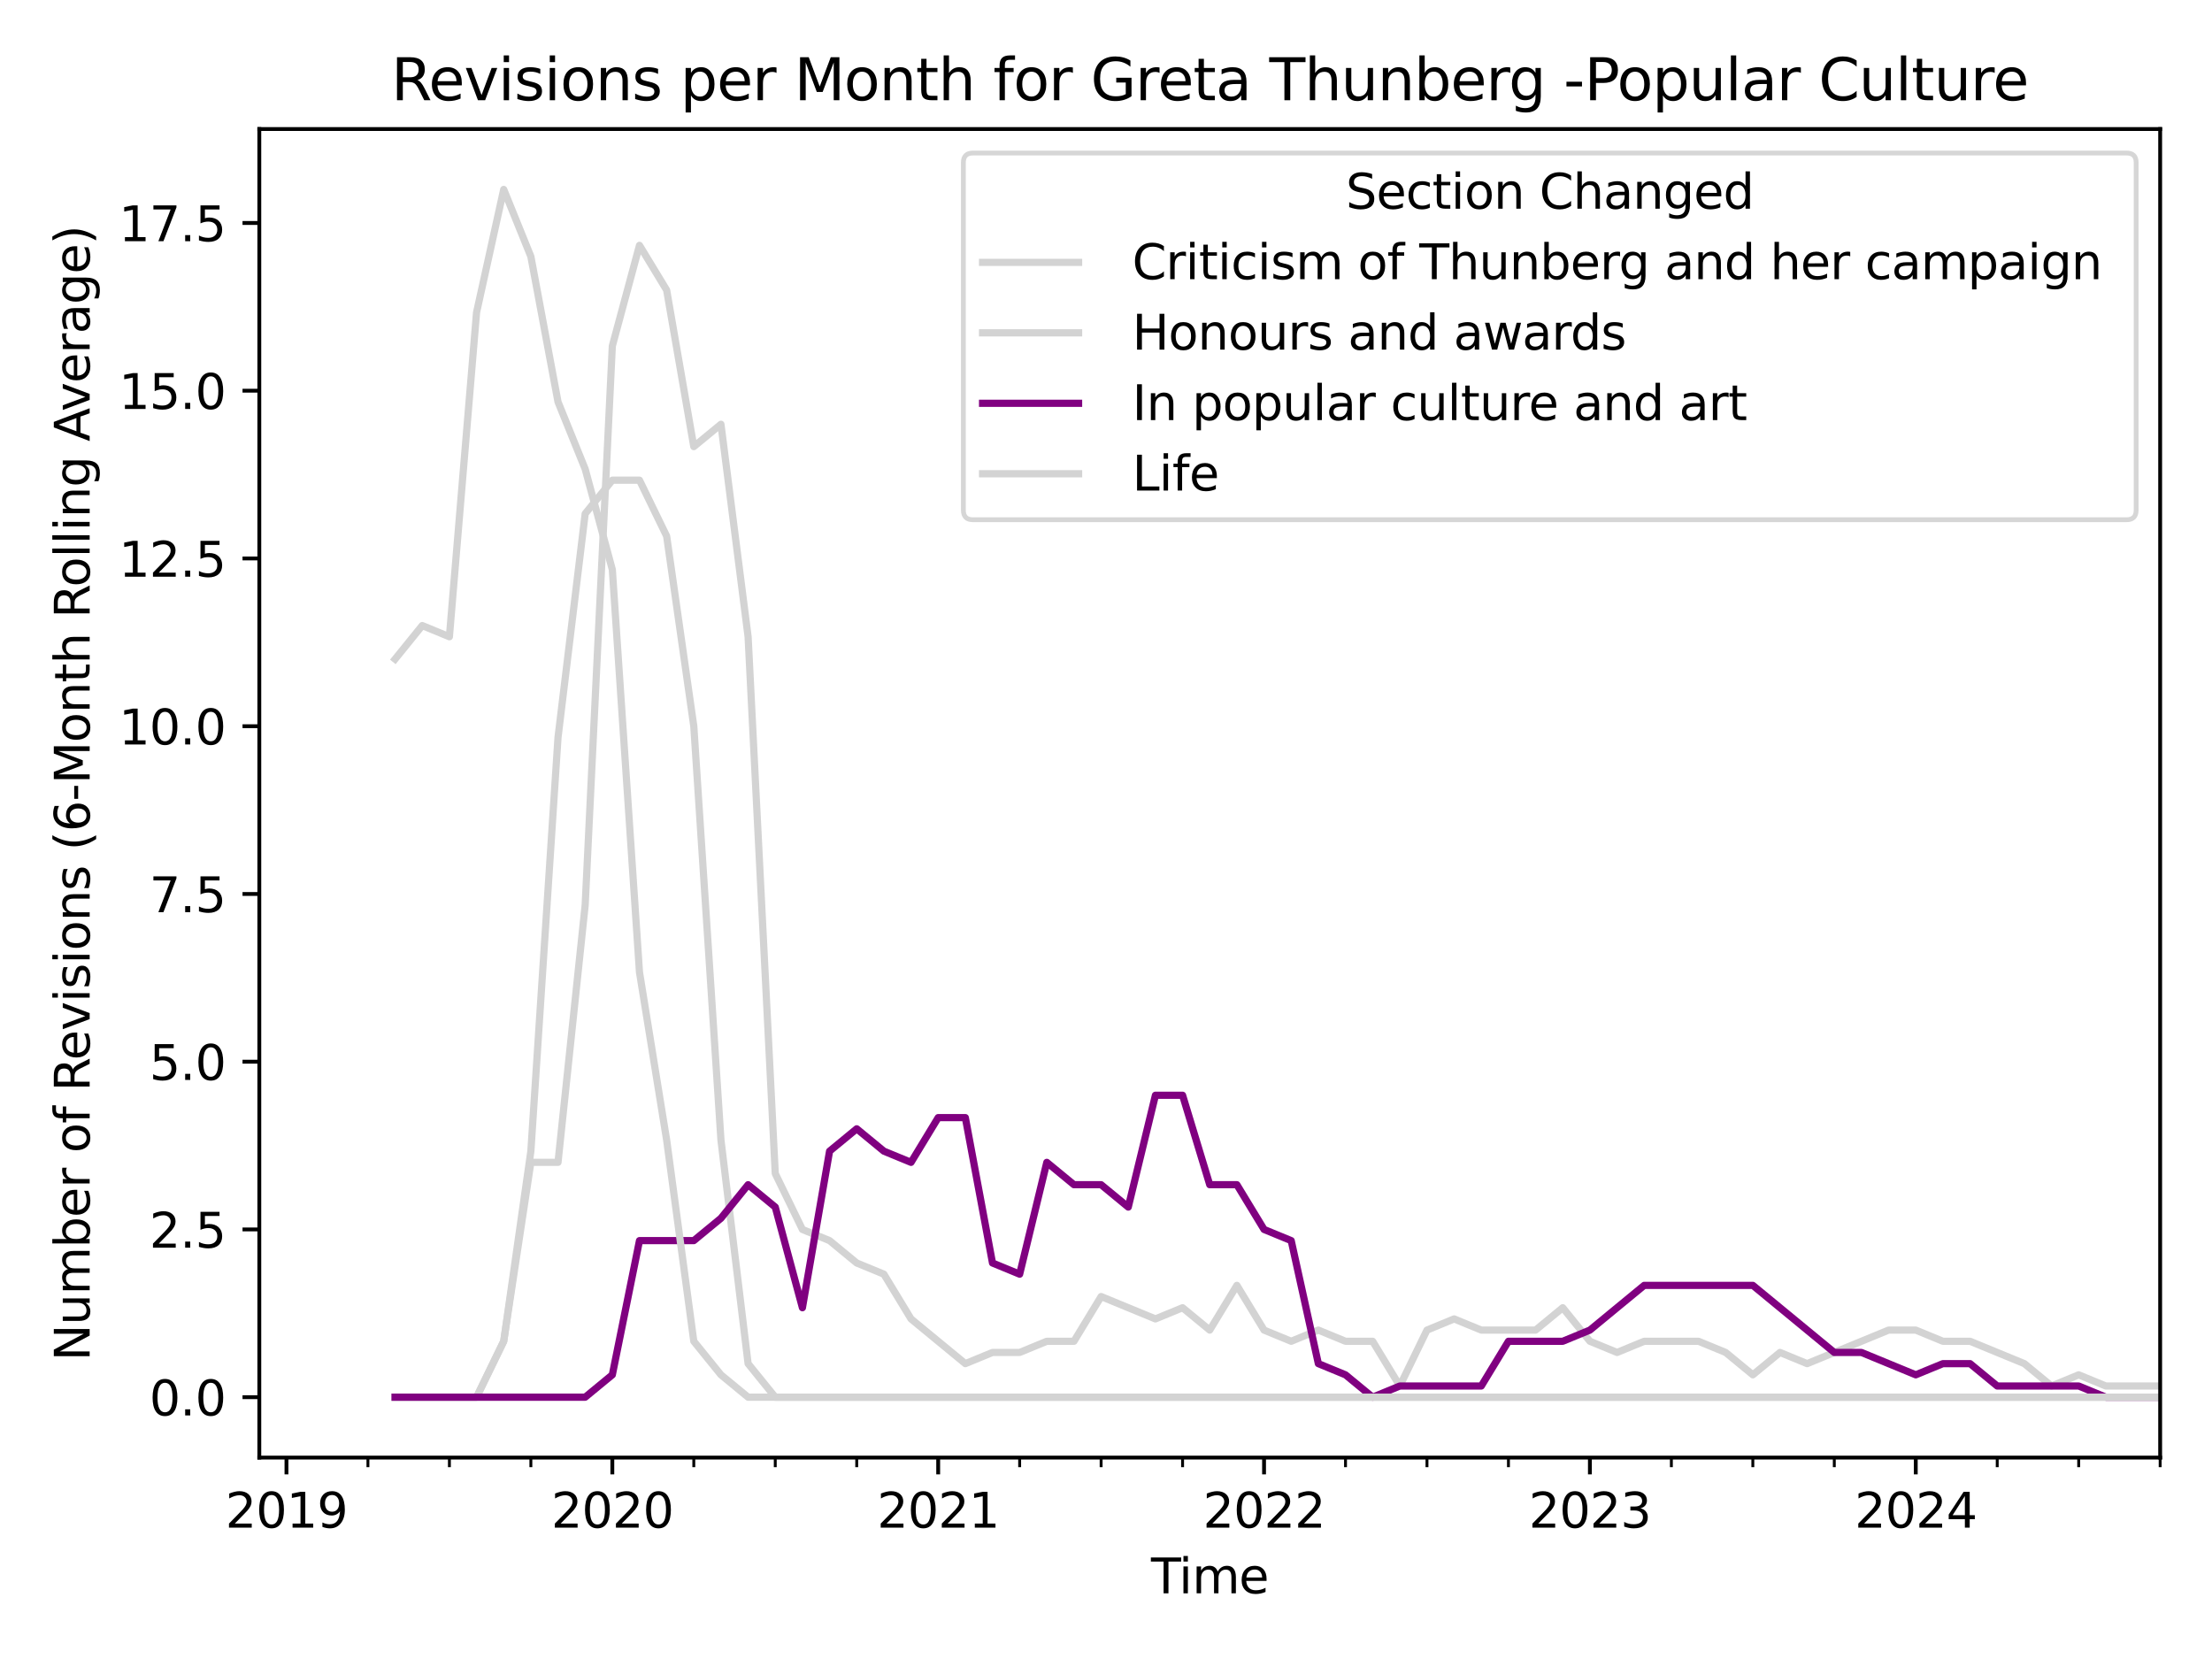 <?xml version="1.0" encoding="utf-8" standalone="no"?>
<!DOCTYPE svg PUBLIC "-//W3C//DTD SVG 1.1//EN"
  "http://www.w3.org/Graphics/SVG/1.1/DTD/svg11.dtd">
<svg xmlns:xlink="http://www.w3.org/1999/xlink" width="460.8pt" height="345.6pt" viewBox="0 0 460.8 345.6" xmlns="http://www.w3.org/2000/svg" version="1.1">
 <defs>
  <style type="text/css">*{stroke-linejoin: round; stroke-linecap: butt}</style>
 </defs>
 <g id="figure_1">
  <g id="patch_1">
   <path d="M 0 345.6 
L 460.8 345.6 
L 460.8 0 
L 0 0 
z
" style="fill: #ffffff"/>
  </g>
  <g id="axes_1">
   <g id="patch_2">
    <path d="M 54.02 303.64 
L 450 303.64 
L 450 26.88 
L 54.02 26.88 
z
" style="fill: #ffffff"/>
   </g>
   <g id="matplotlib.axis_1">
    <g id="xtick_1">
     <g id="line2d_1">
      <defs>
       <path id="m9bb614549a" d="M 0 0 
L 0 3.5 
" style="stroke: #000000; stroke-width: 0.8"/>
      </defs>
      <g>
       <use xlink:href="#m9bb614549a" x="59.677" y="303.64" style="stroke: #000000; stroke-width: 0.8"/>
      </g>
     </g>
     <g id="text_1">
      <!-- 2019 -->
      <g transform="translate(46.952 318.238) scale(0.1 -0.1)">
       <defs>
        <path id="DejaVuSans-32" d="M 1228 531 
L 3431 531 
L 3431 0 
L 469 0 
L 469 531 
Q 828 903 1448 1529 
Q 2069 2156 2228 2338 
Q 2531 2678 2651 2914 
Q 2772 3150 2772 3378 
Q 2772 3750 2511 3984 
Q 2250 4219 1831 4219 
Q 1534 4219 1204 4116 
Q 875 4013 500 3803 
L 500 4441 
Q 881 4594 1212 4672 
Q 1544 4750 1819 4750 
Q 2544 4750 2975 4387 
Q 3406 4025 3406 3419 
Q 3406 3131 3298 2873 
Q 3191 2616 2906 2266 
Q 2828 2175 2409 1742 
Q 1991 1309 1228 531 
z
" transform="scale(0.016)"/>
        <path id="DejaVuSans-30" d="M 2034 4250 
Q 1547 4250 1301 3770 
Q 1056 3291 1056 2328 
Q 1056 1369 1301 889 
Q 1547 409 2034 409 
Q 2525 409 2770 889 
Q 3016 1369 3016 2328 
Q 3016 3291 2770 3770 
Q 2525 4250 2034 4250 
z
M 2034 4750 
Q 2819 4750 3233 4129 
Q 3647 3509 3647 2328 
Q 3647 1150 3233 529 
Q 2819 -91 2034 -91 
Q 1250 -91 836 529 
Q 422 1150 422 2328 
Q 422 3509 836 4129 
Q 1250 4750 2034 4750 
z
" transform="scale(0.016)"/>
        <path id="DejaVuSans-31" d="M 794 531 
L 1825 531 
L 1825 4091 
L 703 3866 
L 703 4441 
L 1819 4666 
L 2450 4666 
L 2450 531 
L 3481 531 
L 3481 0 
L 794 0 
L 794 531 
z
" transform="scale(0.016)"/>
        <path id="DejaVuSans-39" d="M 703 97 
L 703 672 
Q 941 559 1184 500 
Q 1428 441 1663 441 
Q 2288 441 2617 861 
Q 2947 1281 2994 2138 
Q 2813 1869 2534 1725 
Q 2256 1581 1919 1581 
Q 1219 1581 811 2004 
Q 403 2428 403 3163 
Q 403 3881 828 4315 
Q 1253 4750 1959 4750 
Q 2769 4750 3195 4129 
Q 3622 3509 3622 2328 
Q 3622 1225 3098 567 
Q 2575 -91 1691 -91 
Q 1453 -91 1209 -44 
Q 966 3 703 97 
z
M 1959 2075 
Q 2384 2075 2632 2365 
Q 2881 2656 2881 3163 
Q 2881 3666 2632 3958 
Q 2384 4250 1959 4250 
Q 1534 4250 1286 3958 
Q 1038 3666 1038 3163 
Q 1038 2656 1286 2365 
Q 1534 2075 1959 2075 
z
" transform="scale(0.016)"/>
       </defs>
       <use xlink:href="#DejaVuSans-32"/>
       <use xlink:href="#DejaVuSans-30" x="63.623"/>
       <use xlink:href="#DejaVuSans-31" x="127.246"/>
       <use xlink:href="#DejaVuSans-39" x="190.869"/>
      </g>
     </g>
    </g>
    <g id="xtick_2">
     <g id="line2d_2">
      <g>
       <use xlink:href="#m9bb614549a" x="127.559" y="303.64" style="stroke: #000000; stroke-width: 0.8"/>
      </g>
     </g>
     <g id="text_2">
      <!-- 2020 -->
      <g transform="translate(114.834 318.238) scale(0.1 -0.1)">
       <use xlink:href="#DejaVuSans-32"/>
       <use xlink:href="#DejaVuSans-30" x="63.623"/>
       <use xlink:href="#DejaVuSans-32" x="127.246"/>
       <use xlink:href="#DejaVuSans-30" x="190.869"/>
      </g>
     </g>
    </g>
    <g id="xtick_3">
     <g id="line2d_3">
      <g>
       <use xlink:href="#m9bb614549a" x="195.441" y="303.64" style="stroke: #000000; stroke-width: 0.8"/>
      </g>
     </g>
     <g id="text_3">
      <!-- 2021 -->
      <g transform="translate(182.716 318.238) scale(0.1 -0.1)">
       <use xlink:href="#DejaVuSans-32"/>
       <use xlink:href="#DejaVuSans-30" x="63.623"/>
       <use xlink:href="#DejaVuSans-32" x="127.246"/>
       <use xlink:href="#DejaVuSans-31" x="190.869"/>
      </g>
     </g>
    </g>
    <g id="xtick_4">
     <g id="line2d_4">
      <g>
       <use xlink:href="#m9bb614549a" x="263.324" y="303.64" style="stroke: #000000; stroke-width: 0.8"/>
      </g>
     </g>
     <g id="text_4">
      <!-- 2022 -->
      <g transform="translate(250.599 318.238) scale(0.1 -0.1)">
       <use xlink:href="#DejaVuSans-32"/>
       <use xlink:href="#DejaVuSans-30" x="63.623"/>
       <use xlink:href="#DejaVuSans-32" x="127.246"/>
       <use xlink:href="#DejaVuSans-32" x="190.869"/>
      </g>
     </g>
    </g>
    <g id="xtick_5">
     <g id="line2d_5">
      <g>
       <use xlink:href="#m9bb614549a" x="331.206" y="303.64" style="stroke: #000000; stroke-width: 0.8"/>
      </g>
     </g>
     <g id="text_5">
      <!-- 2023 -->
      <g transform="translate(318.481 318.238) scale(0.1 -0.1)">
       <defs>
        <path id="DejaVuSans-33" d="M 2597 2516 
Q 3050 2419 3304 2112 
Q 3559 1806 3559 1356 
Q 3559 666 3084 287 
Q 2609 -91 1734 -91 
Q 1441 -91 1130 -33 
Q 819 25 488 141 
L 488 750 
Q 750 597 1062 519 
Q 1375 441 1716 441 
Q 2309 441 2620 675 
Q 2931 909 2931 1356 
Q 2931 1769 2642 2001 
Q 2353 2234 1838 2234 
L 1294 2234 
L 1294 2753 
L 1863 2753 
Q 2328 2753 2575 2939 
Q 2822 3125 2822 3475 
Q 2822 3834 2567 4026 
Q 2313 4219 1838 4219 
Q 1578 4219 1281 4162 
Q 984 4106 628 3988 
L 628 4550 
Q 988 4650 1302 4700 
Q 1616 4750 1894 4750 
Q 2613 4750 3031 4423 
Q 3450 4097 3450 3541 
Q 3450 3153 3228 2886 
Q 3006 2619 2597 2516 
z
" transform="scale(0.016)"/>
       </defs>
       <use xlink:href="#DejaVuSans-32"/>
       <use xlink:href="#DejaVuSans-30" x="63.623"/>
       <use xlink:href="#DejaVuSans-32" x="127.246"/>
       <use xlink:href="#DejaVuSans-33" x="190.869"/>
      </g>
     </g>
    </g>
    <g id="xtick_6">
     <g id="line2d_6">
      <g>
       <use xlink:href="#m9bb614549a" x="399.088" y="303.64" style="stroke: #000000; stroke-width: 0.8"/>
      </g>
     </g>
     <g id="text_6">
      <!-- 2024 -->
      <g transform="translate(386.363 318.238) scale(0.1 -0.1)">
       <defs>
        <path id="DejaVuSans-34" d="M 2419 4116 
L 825 1625 
L 2419 1625 
L 2419 4116 
z
M 2253 4666 
L 3047 4666 
L 3047 1625 
L 3713 1625 
L 3713 1100 
L 3047 1100 
L 3047 0 
L 2419 0 
L 2419 1100 
L 313 1100 
L 313 1709 
L 2253 4666 
z
" transform="scale(0.016)"/>
       </defs>
       <use xlink:href="#DejaVuSans-32"/>
       <use xlink:href="#DejaVuSans-30" x="63.623"/>
       <use xlink:href="#DejaVuSans-32" x="127.246"/>
       <use xlink:href="#DejaVuSans-34" x="190.869"/>
      </g>
     </g>
    </g>
    <g id="xtick_7">
     <g id="line2d_7">
      <defs>
       <path id="mff1e5af71c" d="M 0 0 
L 0 2 
" style="stroke: #000000; stroke-width: 0.6"/>
      </defs>
      <g>
       <use xlink:href="#mff1e5af71c" x="76.647" y="303.64" style="stroke: #000000; stroke-width: 0.6"/>
      </g>
     </g>
    </g>
    <g id="xtick_8">
     <g id="line2d_8">
      <g>
       <use xlink:href="#mff1e5af71c" x="93.618" y="303.64" style="stroke: #000000; stroke-width: 0.6"/>
      </g>
     </g>
    </g>
    <g id="xtick_9">
     <g id="line2d_9">
      <g>
       <use xlink:href="#mff1e5af71c" x="110.589" y="303.64" style="stroke: #000000; stroke-width: 0.6"/>
      </g>
     </g>
    </g>
    <g id="xtick_10">
     <g id="line2d_10">
      <g>
       <use xlink:href="#mff1e5af71c" x="144.53" y="303.64" style="stroke: #000000; stroke-width: 0.6"/>
      </g>
     </g>
    </g>
    <g id="xtick_11">
     <g id="line2d_11">
      <g>
       <use xlink:href="#mff1e5af71c" x="161.5" y="303.64" style="stroke: #000000; stroke-width: 0.6"/>
      </g>
     </g>
    </g>
    <g id="xtick_12">
     <g id="line2d_12">
      <g>
       <use xlink:href="#mff1e5af71c" x="178.471" y="303.64" style="stroke: #000000; stroke-width: 0.6"/>
      </g>
     </g>
    </g>
    <g id="xtick_13">
     <g id="line2d_13">
      <g>
       <use xlink:href="#mff1e5af71c" x="212.412" y="303.64" style="stroke: #000000; stroke-width: 0.6"/>
      </g>
     </g>
    </g>
    <g id="xtick_14">
     <g id="line2d_14">
      <g>
       <use xlink:href="#mff1e5af71c" x="229.383" y="303.64" style="stroke: #000000; stroke-width: 0.6"/>
      </g>
     </g>
    </g>
    <g id="xtick_15">
     <g id="line2d_15">
      <g>
       <use xlink:href="#mff1e5af71c" x="246.353" y="303.64" style="stroke: #000000; stroke-width: 0.6"/>
      </g>
     </g>
    </g>
    <g id="xtick_16">
     <g id="line2d_16">
      <g>
       <use xlink:href="#mff1e5af71c" x="280.294" y="303.64" style="stroke: #000000; stroke-width: 0.6"/>
      </g>
     </g>
    </g>
    <g id="xtick_17">
     <g id="line2d_17">
      <g>
       <use xlink:href="#mff1e5af71c" x="297.265" y="303.64" style="stroke: #000000; stroke-width: 0.6"/>
      </g>
     </g>
    </g>
    <g id="xtick_18">
     <g id="line2d_18">
      <g>
       <use xlink:href="#mff1e5af71c" x="314.235" y="303.64" style="stroke: #000000; stroke-width: 0.6"/>
      </g>
     </g>
    </g>
    <g id="xtick_19">
     <g id="line2d_19">
      <g>
       <use xlink:href="#mff1e5af71c" x="348.177" y="303.64" style="stroke: #000000; stroke-width: 0.6"/>
      </g>
     </g>
    </g>
    <g id="xtick_20">
     <g id="line2d_20">
      <g>
       <use xlink:href="#mff1e5af71c" x="365.147" y="303.64" style="stroke: #000000; stroke-width: 0.6"/>
      </g>
     </g>
    </g>
    <g id="xtick_21">
     <g id="line2d_21">
      <g>
       <use xlink:href="#mff1e5af71c" x="382.118" y="303.64" style="stroke: #000000; stroke-width: 0.6"/>
      </g>
     </g>
    </g>
    <g id="xtick_22">
     <g id="line2d_22">
      <g>
       <use xlink:href="#mff1e5af71c" x="416.059" y="303.64" style="stroke: #000000; stroke-width: 0.6"/>
      </g>
     </g>
    </g>
    <g id="xtick_23">
     <g id="line2d_23">
      <g>
       <use xlink:href="#mff1e5af71c" x="433.029" y="303.64" style="stroke: #000000; stroke-width: 0.6"/>
      </g>
     </g>
    </g>
    <g id="xtick_24">
     <g id="line2d_24">
      <g>
       <use xlink:href="#mff1e5af71c" x="450" y="303.64" style="stroke: #000000; stroke-width: 0.6"/>
      </g>
     </g>
    </g>
    <g id="text_7">
     <!-- Time -->
     <g transform="translate(239.776 331.917) scale(0.1 -0.1)">
      <defs>
       <path id="DejaVuSans-54" d="M -19 4666 
L 3928 4666 
L 3928 4134 
L 2272 4134 
L 2272 0 
L 1638 0 
L 1638 4134 
L -19 4134 
L -19 4666 
z
" transform="scale(0.016)"/>
       <path id="DejaVuSans-69" d="M 603 3500 
L 1178 3500 
L 1178 0 
L 603 0 
L 603 3500 
z
M 603 4863 
L 1178 4863 
L 1178 4134 
L 603 4134 
L 603 4863 
z
" transform="scale(0.016)"/>
       <path id="DejaVuSans-6d" d="M 3328 2828 
Q 3544 3216 3844 3400 
Q 4144 3584 4550 3584 
Q 5097 3584 5394 3201 
Q 5691 2819 5691 2113 
L 5691 0 
L 5113 0 
L 5113 2094 
Q 5113 2597 4934 2840 
Q 4756 3084 4391 3084 
Q 3944 3084 3684 2787 
Q 3425 2491 3425 1978 
L 3425 0 
L 2847 0 
L 2847 2094 
Q 2847 2600 2669 2842 
Q 2491 3084 2119 3084 
Q 1678 3084 1418 2786 
Q 1159 2488 1159 1978 
L 1159 0 
L 581 0 
L 581 3500 
L 1159 3500 
L 1159 2956 
Q 1356 3278 1631 3431 
Q 1906 3584 2284 3584 
Q 2666 3584 2933 3390 
Q 3200 3197 3328 2828 
z
" transform="scale(0.016)"/>
       <path id="DejaVuSans-65" d="M 3597 1894 
L 3597 1613 
L 953 1613 
Q 991 1019 1311 708 
Q 1631 397 2203 397 
Q 2534 397 2845 478 
Q 3156 559 3463 722 
L 3463 178 
Q 3153 47 2828 -22 
Q 2503 -91 2169 -91 
Q 1331 -91 842 396 
Q 353 884 353 1716 
Q 353 2575 817 3079 
Q 1281 3584 2069 3584 
Q 2775 3584 3186 3129 
Q 3597 2675 3597 1894 
z
M 3022 2063 
Q 3016 2534 2758 2815 
Q 2500 3097 2075 3097 
Q 1594 3097 1305 2825 
Q 1016 2553 972 2059 
L 3022 2063 
z
" transform="scale(0.016)"/>
      </defs>
      <use xlink:href="#DejaVuSans-54"/>
      <use xlink:href="#DejaVuSans-69" x="57.959"/>
      <use xlink:href="#DejaVuSans-6d" x="85.742"/>
      <use xlink:href="#DejaVuSans-65" x="183.154"/>
     </g>
    </g>
   </g>
   <g id="matplotlib.axis_2">
    <g id="ytick_1">
     <g id="line2d_25">
      <defs>
       <path id="m656063bb06" d="M 0 0 
L -3.5 0 
" style="stroke: #000000; stroke-width: 0.8"/>
      </defs>
      <g>
       <use xlink:href="#m656063bb06" x="54.02" y="291.06" style="stroke: #000000; stroke-width: 0.8"/>
      </g>
     </g>
     <g id="text_8">
      <!-- 0.0 -->
      <g transform="translate(31.117 294.859) scale(0.1 -0.1)">
       <defs>
        <path id="DejaVuSans-2e" d="M 684 794 
L 1344 794 
L 1344 0 
L 684 0 
L 684 794 
z
" transform="scale(0.016)"/>
       </defs>
       <use xlink:href="#DejaVuSans-30"/>
       <use xlink:href="#DejaVuSans-2e" x="63.623"/>
       <use xlink:href="#DejaVuSans-30" x="95.41"/>
      </g>
     </g>
    </g>
    <g id="ytick_2">
     <g id="line2d_26">
      <g>
       <use xlink:href="#m656063bb06" x="54.02" y="256.116" style="stroke: #000000; stroke-width: 0.8"/>
      </g>
     </g>
     <g id="text_9">
      <!-- 2.5 -->
      <g transform="translate(31.117 259.915) scale(0.1 -0.1)">
       <defs>
        <path id="DejaVuSans-35" d="M 691 4666 
L 3169 4666 
L 3169 4134 
L 1269 4134 
L 1269 2991 
Q 1406 3038 1543 3061 
Q 1681 3084 1819 3084 
Q 2600 3084 3056 2656 
Q 3513 2228 3513 1497 
Q 3513 744 3044 326 
Q 2575 -91 1722 -91 
Q 1428 -91 1123 -41 
Q 819 9 494 109 
L 494 744 
Q 775 591 1075 516 
Q 1375 441 1709 441 
Q 2250 441 2565 725 
Q 2881 1009 2881 1497 
Q 2881 1984 2565 2268 
Q 2250 2553 1709 2553 
Q 1456 2553 1204 2497 
Q 953 2441 691 2322 
L 691 4666 
z
" transform="scale(0.016)"/>
       </defs>
       <use xlink:href="#DejaVuSans-32"/>
       <use xlink:href="#DejaVuSans-2e" x="63.623"/>
       <use xlink:href="#DejaVuSans-35" x="95.41"/>
      </g>
     </g>
    </g>
    <g id="ytick_3">
     <g id="line2d_27">
      <g>
       <use xlink:href="#m656063bb06" x="54.02" y="221.171" style="stroke: #000000; stroke-width: 0.8"/>
      </g>
     </g>
     <g id="text_10">
      <!-- 5.0 -->
      <g transform="translate(31.117 224.97) scale(0.1 -0.1)">
       <use xlink:href="#DejaVuSans-35"/>
       <use xlink:href="#DejaVuSans-2e" x="63.623"/>
       <use xlink:href="#DejaVuSans-30" x="95.41"/>
      </g>
     </g>
    </g>
    <g id="ytick_4">
     <g id="line2d_28">
      <g>
       <use xlink:href="#m656063bb06" x="54.02" y="186.227" style="stroke: #000000; stroke-width: 0.8"/>
      </g>
     </g>
     <g id="text_11">
      <!-- 7.5 -->
      <g transform="translate(31.117 190.026) scale(0.1 -0.1)">
       <defs>
        <path id="DejaVuSans-37" d="M 525 4666 
L 3525 4666 
L 3525 4397 
L 1831 0 
L 1172 0 
L 2766 4134 
L 525 4134 
L 525 4666 
z
" transform="scale(0.016)"/>
       </defs>
       <use xlink:href="#DejaVuSans-37"/>
       <use xlink:href="#DejaVuSans-2e" x="63.623"/>
       <use xlink:href="#DejaVuSans-35" x="95.41"/>
      </g>
     </g>
    </g>
    <g id="ytick_5">
     <g id="line2d_29">
      <g>
       <use xlink:href="#m656063bb06" x="54.02" y="151.282" style="stroke: #000000; stroke-width: 0.8"/>
      </g>
     </g>
     <g id="text_12">
      <!-- 10.0 -->
      <g transform="translate(24.754 155.081) scale(0.1 -0.1)">
       <use xlink:href="#DejaVuSans-31"/>
       <use xlink:href="#DejaVuSans-30" x="63.623"/>
       <use xlink:href="#DejaVuSans-2e" x="127.246"/>
       <use xlink:href="#DejaVuSans-30" x="159.033"/>
      </g>
     </g>
    </g>
    <g id="ytick_6">
     <g id="line2d_30">
      <g>
       <use xlink:href="#m656063bb06" x="54.02" y="116.338" style="stroke: #000000; stroke-width: 0.8"/>
      </g>
     </g>
     <g id="text_13">
      <!-- 12.5 -->
      <g transform="translate(24.754 120.137) scale(0.1 -0.1)">
       <use xlink:href="#DejaVuSans-31"/>
       <use xlink:href="#DejaVuSans-32" x="63.623"/>
       <use xlink:href="#DejaVuSans-2e" x="127.246"/>
       <use xlink:href="#DejaVuSans-35" x="159.033"/>
      </g>
     </g>
    </g>
    <g id="ytick_7">
     <g id="line2d_31">
      <g>
       <use xlink:href="#m656063bb06" x="54.02" y="81.393" style="stroke: #000000; stroke-width: 0.8"/>
      </g>
     </g>
     <g id="text_14">
      <!-- 15.0 -->
      <g transform="translate(24.754 85.193) scale(0.1 -0.1)">
       <use xlink:href="#DejaVuSans-31"/>
       <use xlink:href="#DejaVuSans-35" x="63.623"/>
       <use xlink:href="#DejaVuSans-2e" x="127.246"/>
       <use xlink:href="#DejaVuSans-30" x="159.033"/>
      </g>
     </g>
    </g>
    <g id="ytick_8">
     <g id="line2d_32">
      <g>
       <use xlink:href="#m656063bb06" x="54.02" y="46.449" style="stroke: #000000; stroke-width: 0.8"/>
      </g>
     </g>
     <g id="text_15">
      <!-- 17.5 -->
      <g transform="translate(24.754 50.248) scale(0.1 -0.1)">
       <use xlink:href="#DejaVuSans-31"/>
       <use xlink:href="#DejaVuSans-37" x="63.623"/>
       <use xlink:href="#DejaVuSans-2e" x="127.246"/>
       <use xlink:href="#DejaVuSans-35" x="159.033"/>
      </g>
     </g>
    </g>
    <g id="text_16">
     <!-- Number of Revisions (6-Month Rolling Average) -->
     <g transform="translate(18.675 283.521) rotate(-90) scale(0.1 -0.1)">
      <defs>
       <path id="DejaVuSans-4e" d="M 628 4666 
L 1478 4666 
L 3547 763 
L 3547 4666 
L 4159 4666 
L 4159 0 
L 3309 0 
L 1241 3903 
L 1241 0 
L 628 0 
L 628 4666 
z
" transform="scale(0.016)"/>
       <path id="DejaVuSans-75" d="M 544 1381 
L 544 3500 
L 1119 3500 
L 1119 1403 
Q 1119 906 1312 657 
Q 1506 409 1894 409 
Q 2359 409 2629 706 
Q 2900 1003 2900 1516 
L 2900 3500 
L 3475 3500 
L 3475 0 
L 2900 0 
L 2900 538 
Q 2691 219 2414 64 
Q 2138 -91 1772 -91 
Q 1169 -91 856 284 
Q 544 659 544 1381 
z
M 1991 3584 
L 1991 3584 
z
" transform="scale(0.016)"/>
       <path id="DejaVuSans-62" d="M 3116 1747 
Q 3116 2381 2855 2742 
Q 2594 3103 2138 3103 
Q 1681 3103 1420 2742 
Q 1159 2381 1159 1747 
Q 1159 1113 1420 752 
Q 1681 391 2138 391 
Q 2594 391 2855 752 
Q 3116 1113 3116 1747 
z
M 1159 2969 
Q 1341 3281 1617 3432 
Q 1894 3584 2278 3584 
Q 2916 3584 3314 3078 
Q 3713 2572 3713 1747 
Q 3713 922 3314 415 
Q 2916 -91 2278 -91 
Q 1894 -91 1617 61 
Q 1341 213 1159 525 
L 1159 0 
L 581 0 
L 581 4863 
L 1159 4863 
L 1159 2969 
z
" transform="scale(0.016)"/>
       <path id="DejaVuSans-72" d="M 2631 2963 
Q 2534 3019 2420 3045 
Q 2306 3072 2169 3072 
Q 1681 3072 1420 2755 
Q 1159 2438 1159 1844 
L 1159 0 
L 581 0 
L 581 3500 
L 1159 3500 
L 1159 2956 
Q 1341 3275 1631 3429 
Q 1922 3584 2338 3584 
Q 2397 3584 2469 3576 
Q 2541 3569 2628 3553 
L 2631 2963 
z
" transform="scale(0.016)"/>
       <path id="DejaVuSans-20" transform="scale(0.016)"/>
       <path id="DejaVuSans-6f" d="M 1959 3097 
Q 1497 3097 1228 2736 
Q 959 2375 959 1747 
Q 959 1119 1226 758 
Q 1494 397 1959 397 
Q 2419 397 2687 759 
Q 2956 1122 2956 1747 
Q 2956 2369 2687 2733 
Q 2419 3097 1959 3097 
z
M 1959 3584 
Q 2709 3584 3137 3096 
Q 3566 2609 3566 1747 
Q 3566 888 3137 398 
Q 2709 -91 1959 -91 
Q 1206 -91 779 398 
Q 353 888 353 1747 
Q 353 2609 779 3096 
Q 1206 3584 1959 3584 
z
" transform="scale(0.016)"/>
       <path id="DejaVuSans-66" d="M 2375 4863 
L 2375 4384 
L 1825 4384 
Q 1516 4384 1395 4259 
Q 1275 4134 1275 3809 
L 1275 3500 
L 2222 3500 
L 2222 3053 
L 1275 3053 
L 1275 0 
L 697 0 
L 697 3053 
L 147 3053 
L 147 3500 
L 697 3500 
L 697 3744 
Q 697 4328 969 4595 
Q 1241 4863 1831 4863 
L 2375 4863 
z
" transform="scale(0.016)"/>
       <path id="DejaVuSans-52" d="M 2841 2188 
Q 3044 2119 3236 1894 
Q 3428 1669 3622 1275 
L 4263 0 
L 3584 0 
L 2988 1197 
Q 2756 1666 2539 1819 
Q 2322 1972 1947 1972 
L 1259 1972 
L 1259 0 
L 628 0 
L 628 4666 
L 2053 4666 
Q 2853 4666 3247 4331 
Q 3641 3997 3641 3322 
Q 3641 2881 3436 2590 
Q 3231 2300 2841 2188 
z
M 1259 4147 
L 1259 2491 
L 2053 2491 
Q 2509 2491 2742 2702 
Q 2975 2913 2975 3322 
Q 2975 3731 2742 3939 
Q 2509 4147 2053 4147 
L 1259 4147 
z
" transform="scale(0.016)"/>
       <path id="DejaVuSans-76" d="M 191 3500 
L 800 3500 
L 1894 563 
L 2988 3500 
L 3597 3500 
L 2284 0 
L 1503 0 
L 191 3500 
z
" transform="scale(0.016)"/>
       <path id="DejaVuSans-73" d="M 2834 3397 
L 2834 2853 
Q 2591 2978 2328 3040 
Q 2066 3103 1784 3103 
Q 1356 3103 1142 2972 
Q 928 2841 928 2578 
Q 928 2378 1081 2264 
Q 1234 2150 1697 2047 
L 1894 2003 
Q 2506 1872 2764 1633 
Q 3022 1394 3022 966 
Q 3022 478 2636 193 
Q 2250 -91 1575 -91 
Q 1294 -91 989 -36 
Q 684 19 347 128 
L 347 722 
Q 666 556 975 473 
Q 1284 391 1588 391 
Q 1994 391 2212 530 
Q 2431 669 2431 922 
Q 2431 1156 2273 1281 
Q 2116 1406 1581 1522 
L 1381 1569 
Q 847 1681 609 1914 
Q 372 2147 372 2553 
Q 372 3047 722 3315 
Q 1072 3584 1716 3584 
Q 2034 3584 2315 3537 
Q 2597 3491 2834 3397 
z
" transform="scale(0.016)"/>
       <path id="DejaVuSans-6e" d="M 3513 2113 
L 3513 0 
L 2938 0 
L 2938 2094 
Q 2938 2591 2744 2837 
Q 2550 3084 2163 3084 
Q 1697 3084 1428 2787 
Q 1159 2491 1159 1978 
L 1159 0 
L 581 0 
L 581 3500 
L 1159 3500 
L 1159 2956 
Q 1366 3272 1645 3428 
Q 1925 3584 2291 3584 
Q 2894 3584 3203 3211 
Q 3513 2838 3513 2113 
z
" transform="scale(0.016)"/>
       <path id="DejaVuSans-28" d="M 1984 4856 
Q 1566 4138 1362 3434 
Q 1159 2731 1159 2009 
Q 1159 1288 1364 580 
Q 1569 -128 1984 -844 
L 1484 -844 
Q 1016 -109 783 600 
Q 550 1309 550 2009 
Q 550 2706 781 3412 
Q 1013 4119 1484 4856 
L 1984 4856 
z
" transform="scale(0.016)"/>
       <path id="DejaVuSans-36" d="M 2113 2584 
Q 1688 2584 1439 2293 
Q 1191 2003 1191 1497 
Q 1191 994 1439 701 
Q 1688 409 2113 409 
Q 2538 409 2786 701 
Q 3034 994 3034 1497 
Q 3034 2003 2786 2293 
Q 2538 2584 2113 2584 
z
M 3366 4563 
L 3366 3988 
Q 3128 4100 2886 4159 
Q 2644 4219 2406 4219 
Q 1781 4219 1451 3797 
Q 1122 3375 1075 2522 
Q 1259 2794 1537 2939 
Q 1816 3084 2150 3084 
Q 2853 3084 3261 2657 
Q 3669 2231 3669 1497 
Q 3669 778 3244 343 
Q 2819 -91 2113 -91 
Q 1303 -91 875 529 
Q 447 1150 447 2328 
Q 447 3434 972 4092 
Q 1497 4750 2381 4750 
Q 2619 4750 2861 4703 
Q 3103 4656 3366 4563 
z
" transform="scale(0.016)"/>
       <path id="DejaVuSans-2d" d="M 313 2009 
L 1997 2009 
L 1997 1497 
L 313 1497 
L 313 2009 
z
" transform="scale(0.016)"/>
       <path id="DejaVuSans-4d" d="M 628 4666 
L 1569 4666 
L 2759 1491 
L 3956 4666 
L 4897 4666 
L 4897 0 
L 4281 0 
L 4281 4097 
L 3078 897 
L 2444 897 
L 1241 4097 
L 1241 0 
L 628 0 
L 628 4666 
z
" transform="scale(0.016)"/>
       <path id="DejaVuSans-74" d="M 1172 4494 
L 1172 3500 
L 2356 3500 
L 2356 3053 
L 1172 3053 
L 1172 1153 
Q 1172 725 1289 603 
Q 1406 481 1766 481 
L 2356 481 
L 2356 0 
L 1766 0 
Q 1100 0 847 248 
Q 594 497 594 1153 
L 594 3053 
L 172 3053 
L 172 3500 
L 594 3500 
L 594 4494 
L 1172 4494 
z
" transform="scale(0.016)"/>
       <path id="DejaVuSans-68" d="M 3513 2113 
L 3513 0 
L 2938 0 
L 2938 2094 
Q 2938 2591 2744 2837 
Q 2550 3084 2163 3084 
Q 1697 3084 1428 2787 
Q 1159 2491 1159 1978 
L 1159 0 
L 581 0 
L 581 4863 
L 1159 4863 
L 1159 2956 
Q 1366 3272 1645 3428 
Q 1925 3584 2291 3584 
Q 2894 3584 3203 3211 
Q 3513 2838 3513 2113 
z
" transform="scale(0.016)"/>
       <path id="DejaVuSans-6c" d="M 603 4863 
L 1178 4863 
L 1178 0 
L 603 0 
L 603 4863 
z
" transform="scale(0.016)"/>
       <path id="DejaVuSans-67" d="M 2906 1791 
Q 2906 2416 2648 2759 
Q 2391 3103 1925 3103 
Q 1463 3103 1205 2759 
Q 947 2416 947 1791 
Q 947 1169 1205 825 
Q 1463 481 1925 481 
Q 2391 481 2648 825 
Q 2906 1169 2906 1791 
z
M 3481 434 
Q 3481 -459 3084 -895 
Q 2688 -1331 1869 -1331 
Q 1566 -1331 1297 -1286 
Q 1028 -1241 775 -1147 
L 775 -588 
Q 1028 -725 1275 -790 
Q 1522 -856 1778 -856 
Q 2344 -856 2625 -561 
Q 2906 -266 2906 331 
L 2906 616 
Q 2728 306 2450 153 
Q 2172 0 1784 0 
Q 1141 0 747 490 
Q 353 981 353 1791 
Q 353 2603 747 3093 
Q 1141 3584 1784 3584 
Q 2172 3584 2450 3431 
Q 2728 3278 2906 2969 
L 2906 3500 
L 3481 3500 
L 3481 434 
z
" transform="scale(0.016)"/>
       <path id="DejaVuSans-41" d="M 2188 4044 
L 1331 1722 
L 3047 1722 
L 2188 4044 
z
M 1831 4666 
L 2547 4666 
L 4325 0 
L 3669 0 
L 3244 1197 
L 1141 1197 
L 716 0 
L 50 0 
L 1831 4666 
z
" transform="scale(0.016)"/>
       <path id="DejaVuSans-61" d="M 2194 1759 
Q 1497 1759 1228 1600 
Q 959 1441 959 1056 
Q 959 750 1161 570 
Q 1363 391 1709 391 
Q 2188 391 2477 730 
Q 2766 1069 2766 1631 
L 2766 1759 
L 2194 1759 
z
M 3341 1997 
L 3341 0 
L 2766 0 
L 2766 531 
Q 2569 213 2275 61 
Q 1981 -91 1556 -91 
Q 1019 -91 701 211 
Q 384 513 384 1019 
Q 384 1609 779 1909 
Q 1175 2209 1959 2209 
L 2766 2209 
L 2766 2266 
Q 2766 2663 2505 2880 
Q 2244 3097 1772 3097 
Q 1472 3097 1187 3025 
Q 903 2953 641 2809 
L 641 3341 
Q 956 3463 1253 3523 
Q 1550 3584 1831 3584 
Q 2591 3584 2966 3190 
Q 3341 2797 3341 1997 
z
" transform="scale(0.016)"/>
       <path id="DejaVuSans-29" d="M 513 4856 
L 1013 4856 
Q 1481 4119 1714 3412 
Q 1947 2706 1947 2009 
Q 1947 1309 1714 600 
Q 1481 -109 1013 -844 
L 513 -844 
Q 928 -128 1133 580 
Q 1338 1288 1338 2009 
Q 1338 2731 1133 3434 
Q 928 4138 513 4856 
z
" transform="scale(0.016)"/>
      </defs>
      <use xlink:href="#DejaVuSans-4e"/>
      <use xlink:href="#DejaVuSans-75" x="74.805"/>
      <use xlink:href="#DejaVuSans-6d" x="138.184"/>
      <use xlink:href="#DejaVuSans-62" x="235.596"/>
      <use xlink:href="#DejaVuSans-65" x="299.072"/>
      <use xlink:href="#DejaVuSans-72" x="360.596"/>
      <use xlink:href="#DejaVuSans-20" x="401.709"/>
      <use xlink:href="#DejaVuSans-6f" x="433.496"/>
      <use xlink:href="#DejaVuSans-66" x="494.678"/>
      <use xlink:href="#DejaVuSans-20" x="529.883"/>
      <use xlink:href="#DejaVuSans-52" x="561.67"/>
      <use xlink:href="#DejaVuSans-65" x="626.652"/>
      <use xlink:href="#DejaVuSans-76" x="688.176"/>
      <use xlink:href="#DejaVuSans-69" x="747.355"/>
      <use xlink:href="#DejaVuSans-73" x="775.139"/>
      <use xlink:href="#DejaVuSans-69" x="827.238"/>
      <use xlink:href="#DejaVuSans-6f" x="855.021"/>
      <use xlink:href="#DejaVuSans-6e" x="916.203"/>
      <use xlink:href="#DejaVuSans-73" x="979.582"/>
      <use xlink:href="#DejaVuSans-20" x="1031.682"/>
      <use xlink:href="#DejaVuSans-28" x="1063.469"/>
      <use xlink:href="#DejaVuSans-36" x="1102.482"/>
      <use xlink:href="#DejaVuSans-2d" x="1166.105"/>
      <use xlink:href="#DejaVuSans-4d" x="1202.189"/>
      <use xlink:href="#DejaVuSans-6f" x="1288.469"/>
      <use xlink:href="#DejaVuSans-6e" x="1349.65"/>
      <use xlink:href="#DejaVuSans-74" x="1413.029"/>
      <use xlink:href="#DejaVuSans-68" x="1452.238"/>
      <use xlink:href="#DejaVuSans-20" x="1515.617"/>
      <use xlink:href="#DejaVuSans-52" x="1547.404"/>
      <use xlink:href="#DejaVuSans-6f" x="1612.387"/>
      <use xlink:href="#DejaVuSans-6c" x="1673.568"/>
      <use xlink:href="#DejaVuSans-6c" x="1701.352"/>
      <use xlink:href="#DejaVuSans-69" x="1729.135"/>
      <use xlink:href="#DejaVuSans-6e" x="1756.918"/>
      <use xlink:href="#DejaVuSans-67" x="1820.297"/>
      <use xlink:href="#DejaVuSans-20" x="1883.773"/>
      <use xlink:href="#DejaVuSans-41" x="1915.561"/>
      <use xlink:href="#DejaVuSans-76" x="1978.094"/>
      <use xlink:href="#DejaVuSans-65" x="2037.273"/>
      <use xlink:href="#DejaVuSans-72" x="2098.797"/>
      <use xlink:href="#DejaVuSans-61" x="2139.91"/>
      <use xlink:href="#DejaVuSans-67" x="2201.189"/>
      <use xlink:href="#DejaVuSans-65" x="2264.666"/>
      <use xlink:href="#DejaVuSans-29" x="2326.189"/>
     </g>
    </g>
   </g>
   <g id="line2d_33">
    <path d="M 82.304 291.06 
L 87.961 291.06 
L 93.618 291.06 
L 99.275 291.06 
L 104.932 279.412 
L 110.589 239.808 
L 116.245 153.612 
L 121.902 107.019 
L 127.559 100.03 
L 133.216 100.03 
L 138.873 111.679 
L 144.53 151.282 
L 150.187 237.479 
L 155.843 284.071 
L 161.5 291.06 
L 167.157 291.06 
L 172.814 291.06 
L 178.471 291.06 
L 184.128 291.06 
L 189.785 291.06 
L 195.441 291.06 
L 201.098 291.06 
L 206.755 291.06 
L 212.412 291.06 
L 218.069 291.06 
L 223.726 291.06 
L 229.383 291.06 
L 235.039 291.06 
L 240.696 291.06 
L 246.353 291.06 
L 252.01 291.06 
L 257.667 291.06 
L 263.324 291.06 
L 268.981 291.06 
L 274.637 291.06 
L 280.294 291.06 
L 285.951 291.06 
L 291.608 291.06 
L 297.265 291.06 
L 302.922 291.06 
L 308.579 291.06 
L 314.235 291.06 
L 319.892 291.06 
L 325.549 291.06 
L 331.206 291.06 
L 336.863 291.06 
L 342.52 291.06 
L 348.177 291.06 
L 353.833 291.06 
L 359.49 291.06 
L 365.147 291.06 
L 370.804 291.06 
L 376.461 291.06 
L 382.118 291.06 
L 387.775 291.06 
L 393.431 291.06 
L 399.088 291.06 
L 404.745 291.06 
L 410.402 291.06 
L 416.059 291.06 
L 421.716 291.06 
L 427.373 291.06 
L 433.029 291.06 
L 438.686 291.06 
L 444.343 291.06 
L 450 291.06 
" clip-path="url(#pe45f3fa711)" style="fill: none; stroke: #d3d3d3; stroke-width: 1.5; stroke-linecap: square"/>
   </g>
   <g id="line2d_34">
    <path d="M 82.304 291.06 
L 87.961 291.06 
L 93.618 291.06 
L 99.275 291.06 
L 104.932 279.412 
L 110.589 242.138 
L 116.245 242.138 
L 121.902 188.556 
L 127.559 72.075 
L 133.216 51.108 
L 138.873 60.427 
L 144.53 93.041 
L 150.187 88.382 
L 155.843 132.645 
L 161.5 244.467 
L 167.157 256.116 
L 172.814 258.445 
L 178.471 263.104 
L 184.128 265.434 
L 189.785 274.753 
L 195.441 279.412 
L 201.098 284.071 
L 206.755 281.741 
L 212.412 281.741 
L 218.069 279.412 
L 223.726 279.412 
L 229.383 270.093 
L 235.039 272.423 
L 240.696 274.753 
L 246.353 272.423 
L 252.01 277.082 
L 257.667 267.764 
L 263.324 277.082 
L 268.981 279.412 
L 274.637 277.082 
L 280.294 279.412 
L 285.951 279.412 
L 291.608 288.73 
L 297.265 277.082 
L 302.922 274.753 
L 308.579 277.082 
L 314.235 277.082 
L 319.892 277.082 
L 325.549 272.423 
L 331.206 279.412 
L 336.863 281.741 
L 342.52 279.412 
L 348.177 279.412 
L 353.833 279.412 
L 359.49 281.741 
L 365.147 286.401 
L 370.804 281.741 
L 376.461 284.071 
L 382.118 281.741 
L 387.775 279.412 
L 393.431 277.082 
L 399.088 277.082 
L 404.745 279.412 
L 410.402 279.412 
L 416.059 281.741 
L 421.716 284.071 
L 427.373 288.73 
L 433.029 286.401 
L 438.686 288.73 
L 444.343 288.73 
L 450 288.73 
" clip-path="url(#pe45f3fa711)" style="fill: none; stroke: #d3d3d3; stroke-width: 1.5; stroke-linecap: square"/>
   </g>
   <g id="line2d_35">
    <path d="M 82.304 291.06 
L 87.961 291.06 
L 93.618 291.06 
L 99.275 291.06 
L 104.932 291.06 
L 110.589 291.06 
L 116.245 291.06 
L 121.902 291.06 
L 127.559 286.401 
L 133.216 258.445 
L 138.873 258.445 
L 144.53 258.445 
L 150.187 253.786 
L 155.843 246.797 
L 161.5 251.456 
L 167.157 272.423 
L 172.814 239.808 
L 178.471 235.149 
L 184.128 239.808 
L 189.785 242.138 
L 195.441 232.819 
L 201.098 232.819 
L 206.755 263.104 
L 212.412 265.434 
L 218.069 242.138 
L 223.726 246.797 
L 229.383 246.797 
L 235.039 251.456 
L 240.696 228.16 
L 246.353 228.16 
L 252.01 246.797 
L 257.667 246.797 
L 263.324 256.116 
L 268.981 258.445 
L 274.637 284.071 
L 280.294 286.401 
L 285.951 291.06 
L 291.608 288.73 
L 297.265 288.73 
L 302.922 288.73 
L 308.579 288.73 
L 314.235 279.412 
L 319.892 279.412 
L 325.549 279.412 
L 331.206 277.082 
L 336.863 272.423 
L 342.52 267.764 
L 348.177 267.764 
L 353.833 267.764 
L 359.49 267.764 
L 365.147 267.764 
L 370.804 272.423 
L 376.461 277.082 
L 382.118 281.741 
L 387.775 281.741 
L 393.431 284.071 
L 399.088 286.401 
L 404.745 284.071 
L 410.402 284.071 
L 416.059 288.73 
L 421.716 288.73 
L 427.373 288.73 
L 433.029 288.73 
L 438.686 291.06 
L 444.343 291.06 
L 450 291.06 
" clip-path="url(#pe45f3fa711)" style="fill: none; stroke: #800080; stroke-width: 1.5; stroke-linecap: square"/>
   </g>
   <g id="line2d_36">
    <path d="M 82.304 137.304 
L 87.961 130.316 
L 93.618 132.645 
L 99.275 65.086 
L 104.932 39.46 
L 110.589 53.438 
L 116.245 83.723 
L 121.902 97.701 
L 127.559 118.667 
L 133.216 202.534 
L 138.873 237.479 
L 144.53 279.412 
L 150.187 286.401 
L 155.843 291.06 
L 161.5 291.06 
L 167.157 291.06 
L 172.814 291.06 
L 178.471 291.06 
L 184.128 291.06 
L 189.785 291.06 
L 195.441 291.06 
L 201.098 291.06 
L 206.755 291.06 
L 212.412 291.06 
L 218.069 291.06 
L 223.726 291.06 
L 229.383 291.06 
L 235.039 291.06 
L 240.696 291.06 
L 246.353 291.06 
L 252.01 291.06 
L 257.667 291.06 
L 263.324 291.06 
L 268.981 291.06 
L 274.637 291.06 
L 280.294 291.06 
L 285.951 291.06 
L 291.608 291.06 
L 297.265 291.06 
L 302.922 291.06 
L 308.579 291.06 
L 314.235 291.06 
L 319.892 291.06 
L 325.549 291.06 
L 331.206 291.06 
L 336.863 291.06 
L 342.52 291.06 
L 348.177 291.06 
L 353.833 291.06 
L 359.49 291.06 
L 365.147 291.06 
L 370.804 291.06 
L 376.461 291.06 
L 382.118 291.06 
L 387.775 291.06 
L 393.431 291.06 
L 399.088 291.06 
L 404.745 291.06 
L 410.402 291.06 
L 416.059 291.06 
L 421.716 291.06 
L 427.373 291.06 
L 433.029 291.06 
L 438.686 291.06 
L 444.343 291.06 
L 450 291.06 
" clip-path="url(#pe45f3fa711)" style="fill: none; stroke: #d3d3d3; stroke-width: 1.5; stroke-linecap: square"/>
   </g>
   <g id="patch_3">
    <path d="M 54.02 303.64 
L 54.02 26.88 
" style="fill: none; stroke: #000000; stroke-width: 0.8; stroke-linejoin: miter; stroke-linecap: square"/>
   </g>
   <g id="patch_4">
    <path d="M 450 303.64 
L 450 26.88 
" style="fill: none; stroke: #000000; stroke-width: 0.8; stroke-linejoin: miter; stroke-linecap: square"/>
   </g>
   <g id="patch_5">
    <path d="M 54.02 303.64 
L 450 303.64 
" style="fill: none; stroke: #000000; stroke-width: 0.8; stroke-linejoin: miter; stroke-linecap: square"/>
   </g>
   <g id="patch_6">
    <path d="M 54.02 26.88 
L 450 26.88 
" style="fill: none; stroke: #000000; stroke-width: 0.8; stroke-linejoin: miter; stroke-linecap: square"/>
   </g>
   <g id="text_17">
    <!-- Revisions per Month for Greta Thunberg -Popular Culture -->
    <g transform="translate(81.498 20.88) scale(0.12 -0.12)">
     <defs>
      <path id="DejaVuSans-70" d="M 1159 525 
L 1159 -1331 
L 581 -1331 
L 581 3500 
L 1159 3500 
L 1159 2969 
Q 1341 3281 1617 3432 
Q 1894 3584 2278 3584 
Q 2916 3584 3314 3078 
Q 3713 2572 3713 1747 
Q 3713 922 3314 415 
Q 2916 -91 2278 -91 
Q 1894 -91 1617 61 
Q 1341 213 1159 525 
z
M 3116 1747 
Q 3116 2381 2855 2742 
Q 2594 3103 2138 3103 
Q 1681 3103 1420 2742 
Q 1159 2381 1159 1747 
Q 1159 1113 1420 752 
Q 1681 391 2138 391 
Q 2594 391 2855 752 
Q 3116 1113 3116 1747 
z
" transform="scale(0.016)"/>
      <path id="DejaVuSans-47" d="M 3809 666 
L 3809 1919 
L 2778 1919 
L 2778 2438 
L 4434 2438 
L 4434 434 
Q 4069 175 3628 42 
Q 3188 -91 2688 -91 
Q 1594 -91 976 548 
Q 359 1188 359 2328 
Q 359 3472 976 4111 
Q 1594 4750 2688 4750 
Q 3144 4750 3555 4637 
Q 3966 4525 4313 4306 
L 4313 3634 
Q 3963 3931 3569 4081 
Q 3175 4231 2741 4231 
Q 1884 4231 1454 3753 
Q 1025 3275 1025 2328 
Q 1025 1384 1454 906 
Q 1884 428 2741 428 
Q 3075 428 3337 486 
Q 3600 544 3809 666 
z
" transform="scale(0.016)"/>
      <path id="DejaVuSans-50" d="M 1259 4147 
L 1259 2394 
L 2053 2394 
Q 2494 2394 2734 2622 
Q 2975 2850 2975 3272 
Q 2975 3691 2734 3919 
Q 2494 4147 2053 4147 
L 1259 4147 
z
M 628 4666 
L 2053 4666 
Q 2838 4666 3239 4311 
Q 3641 3956 3641 3272 
Q 3641 2581 3239 2228 
Q 2838 1875 2053 1875 
L 1259 1875 
L 1259 0 
L 628 0 
L 628 4666 
z
" transform="scale(0.016)"/>
      <path id="DejaVuSans-43" d="M 4122 4306 
L 4122 3641 
Q 3803 3938 3442 4084 
Q 3081 4231 2675 4231 
Q 1875 4231 1450 3742 
Q 1025 3253 1025 2328 
Q 1025 1406 1450 917 
Q 1875 428 2675 428 
Q 3081 428 3442 575 
Q 3803 722 4122 1019 
L 4122 359 
Q 3791 134 3420 21 
Q 3050 -91 2638 -91 
Q 1578 -91 968 557 
Q 359 1206 359 2328 
Q 359 3453 968 4101 
Q 1578 4750 2638 4750 
Q 3056 4750 3426 4639 
Q 3797 4528 4122 4306 
z
" transform="scale(0.016)"/>
     </defs>
     <use xlink:href="#DejaVuSans-52"/>
     <use xlink:href="#DejaVuSans-65" x="64.982"/>
     <use xlink:href="#DejaVuSans-76" x="126.506"/>
     <use xlink:href="#DejaVuSans-69" x="185.686"/>
     <use xlink:href="#DejaVuSans-73" x="213.469"/>
     <use xlink:href="#DejaVuSans-69" x="265.568"/>
     <use xlink:href="#DejaVuSans-6f" x="293.352"/>
     <use xlink:href="#DejaVuSans-6e" x="354.533"/>
     <use xlink:href="#DejaVuSans-73" x="417.912"/>
     <use xlink:href="#DejaVuSans-20" x="470.012"/>
     <use xlink:href="#DejaVuSans-70" x="501.799"/>
     <use xlink:href="#DejaVuSans-65" x="565.275"/>
     <use xlink:href="#DejaVuSans-72" x="626.799"/>
     <use xlink:href="#DejaVuSans-20" x="667.912"/>
     <use xlink:href="#DejaVuSans-4d" x="699.699"/>
     <use xlink:href="#DejaVuSans-6f" x="785.979"/>
     <use xlink:href="#DejaVuSans-6e" x="847.16"/>
     <use xlink:href="#DejaVuSans-74" x="910.539"/>
     <use xlink:href="#DejaVuSans-68" x="949.748"/>
     <use xlink:href="#DejaVuSans-20" x="1013.127"/>
     <use xlink:href="#DejaVuSans-66" x="1044.914"/>
     <use xlink:href="#DejaVuSans-6f" x="1080.119"/>
     <use xlink:href="#DejaVuSans-72" x="1141.301"/>
     <use xlink:href="#DejaVuSans-20" x="1182.414"/>
     <use xlink:href="#DejaVuSans-47" x="1214.201"/>
     <use xlink:href="#DejaVuSans-72" x="1291.691"/>
     <use xlink:href="#DejaVuSans-65" x="1330.555"/>
     <use xlink:href="#DejaVuSans-74" x="1392.078"/>
     <use xlink:href="#DejaVuSans-61" x="1431.287"/>
     <use xlink:href="#DejaVuSans-20" x="1492.566"/>
     <use xlink:href="#DejaVuSans-54" x="1524.354"/>
     <use xlink:href="#DejaVuSans-68" x="1585.438"/>
     <use xlink:href="#DejaVuSans-75" x="1648.816"/>
     <use xlink:href="#DejaVuSans-6e" x="1712.195"/>
     <use xlink:href="#DejaVuSans-62" x="1775.574"/>
     <use xlink:href="#DejaVuSans-65" x="1839.051"/>
     <use xlink:href="#DejaVuSans-72" x="1900.574"/>
     <use xlink:href="#DejaVuSans-67" x="1939.938"/>
     <use xlink:href="#DejaVuSans-20" x="2003.414"/>
     <use xlink:href="#DejaVuSans-2d" x="2035.201"/>
     <use xlink:href="#DejaVuSans-50" x="2071.285"/>
     <use xlink:href="#DejaVuSans-6f" x="2127.963"/>
     <use xlink:href="#DejaVuSans-70" x="2189.145"/>
     <use xlink:href="#DejaVuSans-75" x="2252.621"/>
     <use xlink:href="#DejaVuSans-6c" x="2316"/>
     <use xlink:href="#DejaVuSans-61" x="2343.783"/>
     <use xlink:href="#DejaVuSans-72" x="2405.062"/>
     <use xlink:href="#DejaVuSans-20" x="2446.176"/>
     <use xlink:href="#DejaVuSans-43" x="2477.963"/>
     <use xlink:href="#DejaVuSans-75" x="2547.787"/>
     <use xlink:href="#DejaVuSans-6c" x="2611.166"/>
     <use xlink:href="#DejaVuSans-74" x="2638.949"/>
     <use xlink:href="#DejaVuSans-75" x="2678.158"/>
     <use xlink:href="#DejaVuSans-72" x="2741.537"/>
     <use xlink:href="#DejaVuSans-65" x="2780.4"/>
    </g>
   </g>
   <g id="legend_1">
    <g id="patch_7">
     <path d="M 202.688 108.271 
L 443 108.271 
Q 445 108.271 445 106.271 
L 445 33.88 
Q 445 31.88 443 31.88 
L 202.688 31.88 
Q 200.688 31.88 200.688 33.88 
L 200.688 106.271 
Q 200.688 108.271 202.688 108.271 
z
" style="fill: #ffffff; opacity: 0.8; stroke: #cccccc; stroke-linejoin: miter"/>
    </g>
    <g id="text_18">
     <!-- Section Changed -->
     <g transform="translate(280.359 43.478) scale(0.1 -0.1)">
      <defs>
       <path id="DejaVuSans-53" d="M 3425 4513 
L 3425 3897 
Q 3066 4069 2747 4153 
Q 2428 4238 2131 4238 
Q 1616 4238 1336 4038 
Q 1056 3838 1056 3469 
Q 1056 3159 1242 3001 
Q 1428 2844 1947 2747 
L 2328 2669 
Q 3034 2534 3370 2195 
Q 3706 1856 3706 1288 
Q 3706 609 3251 259 
Q 2797 -91 1919 -91 
Q 1588 -91 1214 -16 
Q 841 59 441 206 
L 441 856 
Q 825 641 1194 531 
Q 1563 422 1919 422 
Q 2459 422 2753 634 
Q 3047 847 3047 1241 
Q 3047 1584 2836 1778 
Q 2625 1972 2144 2069 
L 1759 2144 
Q 1053 2284 737 2584 
Q 422 2884 422 3419 
Q 422 4038 858 4394 
Q 1294 4750 2059 4750 
Q 2388 4750 2728 4690 
Q 3069 4631 3425 4513 
z
" transform="scale(0.016)"/>
       <path id="DejaVuSans-63" d="M 3122 3366 
L 3122 2828 
Q 2878 2963 2633 3030 
Q 2388 3097 2138 3097 
Q 1578 3097 1268 2742 
Q 959 2388 959 1747 
Q 959 1106 1268 751 
Q 1578 397 2138 397 
Q 2388 397 2633 464 
Q 2878 531 3122 666 
L 3122 134 
Q 2881 22 2623 -34 
Q 2366 -91 2075 -91 
Q 1284 -91 818 406 
Q 353 903 353 1747 
Q 353 2603 823 3093 
Q 1294 3584 2113 3584 
Q 2378 3584 2631 3529 
Q 2884 3475 3122 3366 
z
" transform="scale(0.016)"/>
       <path id="DejaVuSans-64" d="M 2906 2969 
L 2906 4863 
L 3481 4863 
L 3481 0 
L 2906 0 
L 2906 525 
Q 2725 213 2448 61 
Q 2172 -91 1784 -91 
Q 1150 -91 751 415 
Q 353 922 353 1747 
Q 353 2572 751 3078 
Q 1150 3584 1784 3584 
Q 2172 3584 2448 3432 
Q 2725 3281 2906 2969 
z
M 947 1747 
Q 947 1113 1208 752 
Q 1469 391 1925 391 
Q 2381 391 2643 752 
Q 2906 1113 2906 1747 
Q 2906 2381 2643 2742 
Q 2381 3103 1925 3103 
Q 1469 3103 1208 2742 
Q 947 2381 947 1747 
z
" transform="scale(0.016)"/>
      </defs>
      <use xlink:href="#DejaVuSans-53"/>
      <use xlink:href="#DejaVuSans-65" x="63.477"/>
      <use xlink:href="#DejaVuSans-63" x="125"/>
      <use xlink:href="#DejaVuSans-74" x="179.98"/>
      <use xlink:href="#DejaVuSans-69" x="219.189"/>
      <use xlink:href="#DejaVuSans-6f" x="246.973"/>
      <use xlink:href="#DejaVuSans-6e" x="308.154"/>
      <use xlink:href="#DejaVuSans-20" x="371.533"/>
      <use xlink:href="#DejaVuSans-43" x="403.32"/>
      <use xlink:href="#DejaVuSans-68" x="473.145"/>
      <use xlink:href="#DejaVuSans-61" x="536.523"/>
      <use xlink:href="#DejaVuSans-6e" x="597.803"/>
      <use xlink:href="#DejaVuSans-67" x="661.182"/>
      <use xlink:href="#DejaVuSans-65" x="724.658"/>
      <use xlink:href="#DejaVuSans-64" x="786.182"/>
     </g>
    </g>
    <g id="line2d_37">
     <path d="M 204.688 54.657 
L 214.688 54.657 
L 224.688 54.657 
" style="fill: none; stroke: #d3d3d3; stroke-width: 1.5; stroke-linecap: square"/>
    </g>
    <g id="text_19">
     <!--  Criticism of Thunberg and her campaign  -->
     <g transform="translate(232.688 58.157) scale(0.1 -0.1)">
      <use xlink:href="#DejaVuSans-20"/>
      <use xlink:href="#DejaVuSans-43" x="31.787"/>
      <use xlink:href="#DejaVuSans-72" x="101.611"/>
      <use xlink:href="#DejaVuSans-69" x="142.725"/>
      <use xlink:href="#DejaVuSans-74" x="170.508"/>
      <use xlink:href="#DejaVuSans-69" x="209.717"/>
      <use xlink:href="#DejaVuSans-63" x="237.5"/>
      <use xlink:href="#DejaVuSans-69" x="292.48"/>
      <use xlink:href="#DejaVuSans-73" x="320.264"/>
      <use xlink:href="#DejaVuSans-6d" x="372.363"/>
      <use xlink:href="#DejaVuSans-20" x="469.775"/>
      <use xlink:href="#DejaVuSans-6f" x="501.562"/>
      <use xlink:href="#DejaVuSans-66" x="562.744"/>
      <use xlink:href="#DejaVuSans-20" x="597.949"/>
      <use xlink:href="#DejaVuSans-54" x="629.736"/>
      <use xlink:href="#DejaVuSans-68" x="690.82"/>
      <use xlink:href="#DejaVuSans-75" x="754.199"/>
      <use xlink:href="#DejaVuSans-6e" x="817.578"/>
      <use xlink:href="#DejaVuSans-62" x="880.957"/>
      <use xlink:href="#DejaVuSans-65" x="944.434"/>
      <use xlink:href="#DejaVuSans-72" x="1005.957"/>
      <use xlink:href="#DejaVuSans-67" x="1045.32"/>
      <use xlink:href="#DejaVuSans-20" x="1108.797"/>
      <use xlink:href="#DejaVuSans-61" x="1140.584"/>
      <use xlink:href="#DejaVuSans-6e" x="1201.863"/>
      <use xlink:href="#DejaVuSans-64" x="1265.242"/>
      <use xlink:href="#DejaVuSans-20" x="1328.719"/>
      <use xlink:href="#DejaVuSans-68" x="1360.506"/>
      <use xlink:href="#DejaVuSans-65" x="1423.885"/>
      <use xlink:href="#DejaVuSans-72" x="1485.408"/>
      <use xlink:href="#DejaVuSans-20" x="1526.521"/>
      <use xlink:href="#DejaVuSans-63" x="1558.309"/>
      <use xlink:href="#DejaVuSans-61" x="1613.289"/>
      <use xlink:href="#DejaVuSans-6d" x="1674.568"/>
      <use xlink:href="#DejaVuSans-70" x="1771.98"/>
      <use xlink:href="#DejaVuSans-61" x="1835.457"/>
      <use xlink:href="#DejaVuSans-69" x="1896.736"/>
      <use xlink:href="#DejaVuSans-67" x="1924.52"/>
      <use xlink:href="#DejaVuSans-6e" x="1987.996"/>
      <use xlink:href="#DejaVuSans-20" x="2051.375"/>
     </g>
    </g>
    <g id="line2d_38">
     <path d="M 204.688 69.335 
L 214.688 69.335 
L 224.688 69.335 
" style="fill: none; stroke: #d3d3d3; stroke-width: 1.5; stroke-linecap: square"/>
    </g>
    <g id="text_20">
     <!--  Honours and awards  -->
     <g transform="translate(232.688 72.835) scale(0.1 -0.1)">
      <defs>
       <path id="DejaVuSans-48" d="M 628 4666 
L 1259 4666 
L 1259 2753 
L 3553 2753 
L 3553 4666 
L 4184 4666 
L 4184 0 
L 3553 0 
L 3553 2222 
L 1259 2222 
L 1259 0 
L 628 0 
L 628 4666 
z
" transform="scale(0.016)"/>
       <path id="DejaVuSans-77" d="M 269 3500 
L 844 3500 
L 1563 769 
L 2278 3500 
L 2956 3500 
L 3675 769 
L 4391 3500 
L 4966 3500 
L 4050 0 
L 3372 0 
L 2619 2869 
L 1863 0 
L 1184 0 
L 269 3500 
z
" transform="scale(0.016)"/>
      </defs>
      <use xlink:href="#DejaVuSans-20"/>
      <use xlink:href="#DejaVuSans-48" x="31.787"/>
      <use xlink:href="#DejaVuSans-6f" x="106.982"/>
      <use xlink:href="#DejaVuSans-6e" x="168.164"/>
      <use xlink:href="#DejaVuSans-6f" x="231.543"/>
      <use xlink:href="#DejaVuSans-75" x="292.725"/>
      <use xlink:href="#DejaVuSans-72" x="356.104"/>
      <use xlink:href="#DejaVuSans-73" x="397.217"/>
      <use xlink:href="#DejaVuSans-20" x="449.316"/>
      <use xlink:href="#DejaVuSans-61" x="481.104"/>
      <use xlink:href="#DejaVuSans-6e" x="542.383"/>
      <use xlink:href="#DejaVuSans-64" x="605.762"/>
      <use xlink:href="#DejaVuSans-20" x="669.238"/>
      <use xlink:href="#DejaVuSans-61" x="701.025"/>
      <use xlink:href="#DejaVuSans-77" x="762.305"/>
      <use xlink:href="#DejaVuSans-61" x="844.092"/>
      <use xlink:href="#DejaVuSans-72" x="905.371"/>
      <use xlink:href="#DejaVuSans-64" x="944.734"/>
      <use xlink:href="#DejaVuSans-73" x="1008.211"/>
      <use xlink:href="#DejaVuSans-20" x="1060.311"/>
     </g>
    </g>
    <g id="line2d_39">
     <path d="M 204.688 84.013 
L 214.688 84.013 
L 224.688 84.013 
" style="fill: none; stroke: #800080; stroke-width: 1.5; stroke-linecap: square"/>
    </g>
    <g id="text_21">
     <!--  In popular culture and art  -->
     <g transform="translate(232.688 87.513) scale(0.1 -0.1)">
      <defs>
       <path id="DejaVuSans-49" d="M 628 4666 
L 1259 4666 
L 1259 0 
L 628 0 
L 628 4666 
z
" transform="scale(0.016)"/>
      </defs>
      <use xlink:href="#DejaVuSans-20"/>
      <use xlink:href="#DejaVuSans-49" x="31.787"/>
      <use xlink:href="#DejaVuSans-6e" x="61.279"/>
      <use xlink:href="#DejaVuSans-20" x="124.658"/>
      <use xlink:href="#DejaVuSans-70" x="156.445"/>
      <use xlink:href="#DejaVuSans-6f" x="219.922"/>
      <use xlink:href="#DejaVuSans-70" x="281.104"/>
      <use xlink:href="#DejaVuSans-75" x="344.58"/>
      <use xlink:href="#DejaVuSans-6c" x="407.959"/>
      <use xlink:href="#DejaVuSans-61" x="435.742"/>
      <use xlink:href="#DejaVuSans-72" x="497.021"/>
      <use xlink:href="#DejaVuSans-20" x="538.135"/>
      <use xlink:href="#DejaVuSans-63" x="569.922"/>
      <use xlink:href="#DejaVuSans-75" x="624.902"/>
      <use xlink:href="#DejaVuSans-6c" x="688.281"/>
      <use xlink:href="#DejaVuSans-74" x="716.064"/>
      <use xlink:href="#DejaVuSans-75" x="755.273"/>
      <use xlink:href="#DejaVuSans-72" x="818.652"/>
      <use xlink:href="#DejaVuSans-65" x="857.516"/>
      <use xlink:href="#DejaVuSans-20" x="919.039"/>
      <use xlink:href="#DejaVuSans-61" x="950.826"/>
      <use xlink:href="#DejaVuSans-6e" x="1012.105"/>
      <use xlink:href="#DejaVuSans-64" x="1075.484"/>
      <use xlink:href="#DejaVuSans-20" x="1138.961"/>
      <use xlink:href="#DejaVuSans-61" x="1170.748"/>
      <use xlink:href="#DejaVuSans-72" x="1232.027"/>
      <use xlink:href="#DejaVuSans-74" x="1273.141"/>
      <use xlink:href="#DejaVuSans-20" x="1312.35"/>
     </g>
    </g>
    <g id="line2d_40">
     <path d="M 204.688 98.691 
L 214.688 98.691 
L 224.688 98.691 
" style="fill: none; stroke: #d3d3d3; stroke-width: 1.5; stroke-linecap: square"/>
    </g>
    <g id="text_22">
     <!--  Life  -->
     <g transform="translate(232.688 102.191) scale(0.1 -0.1)">
      <defs>
       <path id="DejaVuSans-4c" d="M 628 4666 
L 1259 4666 
L 1259 531 
L 3531 531 
L 3531 0 
L 628 0 
L 628 4666 
z
" transform="scale(0.016)"/>
      </defs>
      <use xlink:href="#DejaVuSans-20"/>
      <use xlink:href="#DejaVuSans-4c" x="31.787"/>
      <use xlink:href="#DejaVuSans-69" x="87.5"/>
      <use xlink:href="#DejaVuSans-66" x="115.283"/>
      <use xlink:href="#DejaVuSans-65" x="150.488"/>
      <use xlink:href="#DejaVuSans-20" x="212.012"/>
     </g>
    </g>
   </g>
  </g>
 </g>
 <defs>
  <clipPath id="pe45f3fa711">
   <rect x="54.02" y="26.88" width="395.98" height="276.76"/>
  </clipPath>
 </defs>
</svg>
